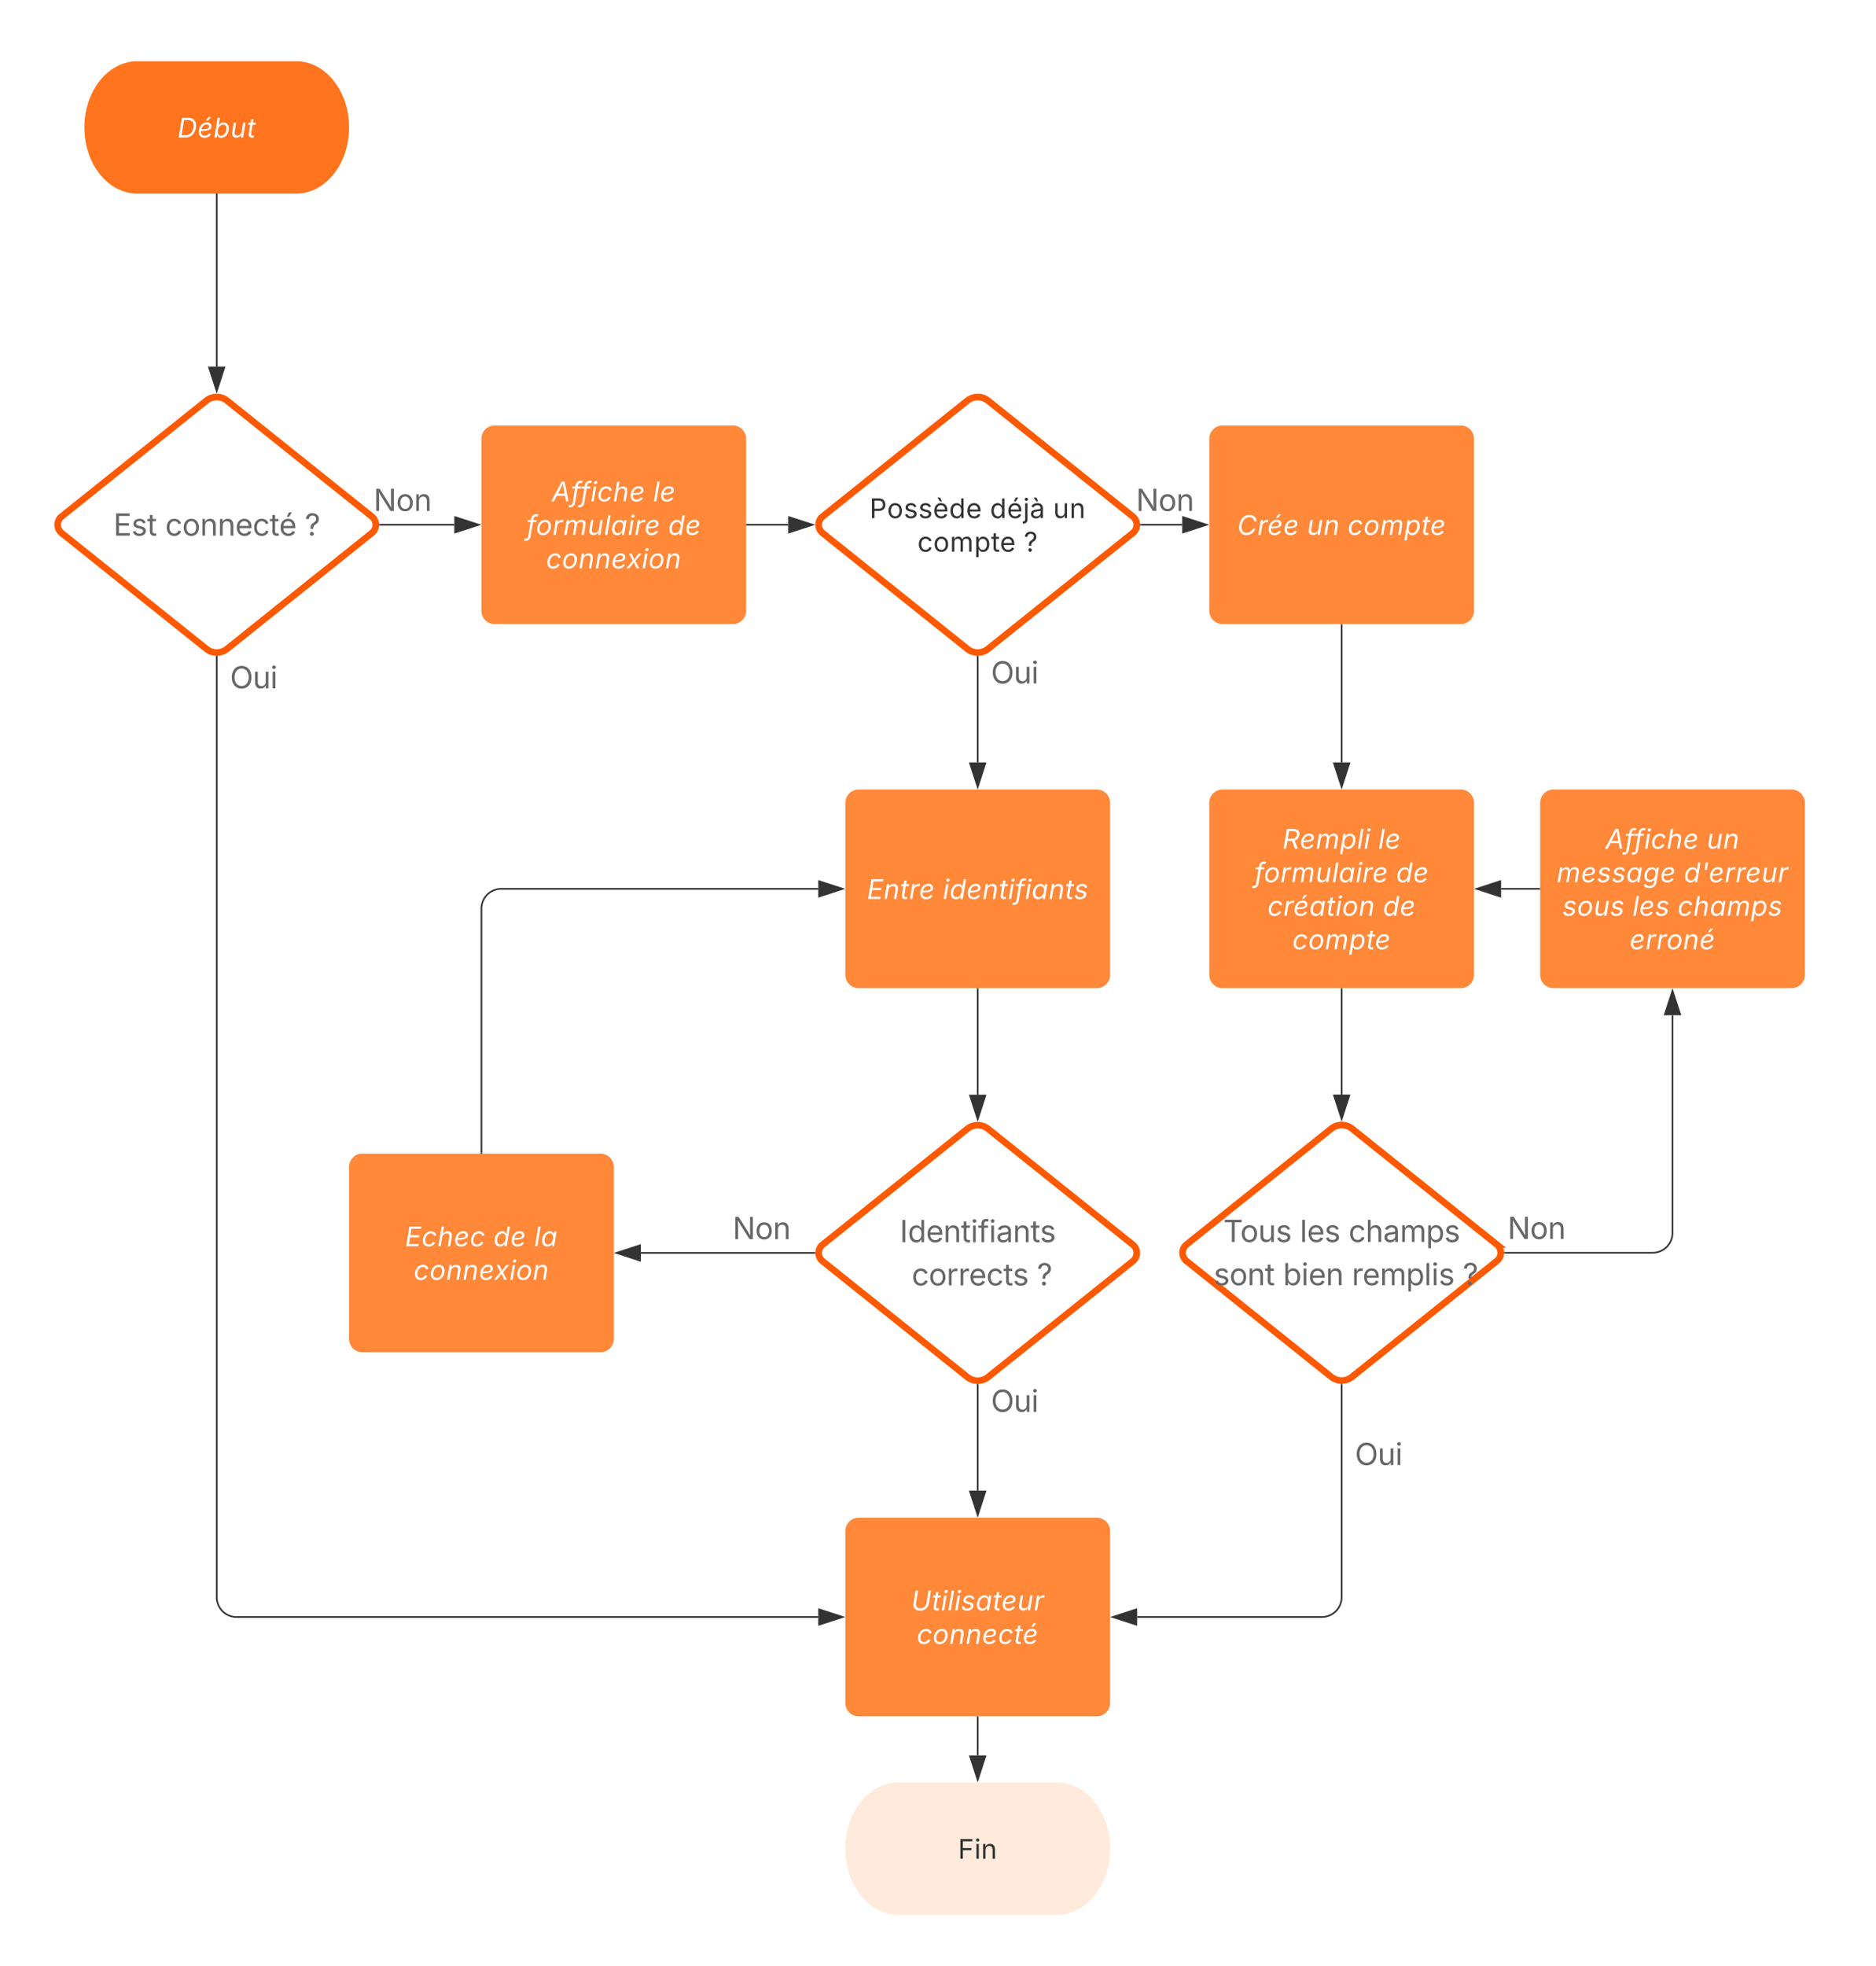 <svg xmlns="http://www.w3.org/2000/svg" xmlns:xlink="http://www.w3.org/1999/xlink" xmlns:lucid="lucid" width="1134" height="1188"><g transform="translate(-269 -63)" lucid:page-tab-id="0_0"><path d="M0 0h3360v1360H0z" fill="#fff"/><path d="M448 100c17.67 0 32 17.9 32 40s-14.33 40-32 40h-96c-17.67 0-32-17.9-32-40s14.33-40 32-40z" stroke="#000" stroke-opacity="0" fill="#ff741d"/><use xlink:href="#a" transform="matrix(1,0,0,1,325,105) translate(51.316 41.09)"/><path d="M400 180.5v104.02" stroke="#333" fill="none"/><path d="M400.48 180.5h-.96v-.5h.96z" stroke="#333" stroke-width=".05" fill="#333"/><path d="M400 299.3L395.37 285h9.26z" stroke="#333" fill="#333"/><path d="M498.66 380.1h44.96" stroke="#333" fill="none"/><path d="M498.68 380.58h-.56l.04-.47-.04-.47h.56z" stroke="#333" stroke-width=".05" fill="#333"/><path d="M558.38 380.1l-14.26 4.64v-9.27z" stroke="#333" fill="#333"/><use xlink:href="#b" transform="matrix(1,0,0,1,494.826,354.327) translate(0.005 17.438)"/><path d="M908 1140.1c17.67 0 32 17.9 32 40s-14.33 40-32 40h-96c-17.67 0-32-17.9-32-40s14.33-40 32-40z" stroke="#000" stroke-opacity="0" fill="#ffeadb"/><use xlink:href="#c" transform="matrix(1,0,0,1,785,1145.106) translate(63.087 41.09)"/><path d="M393.75 305.1a10 10 0 0 1 12.5 0l87.5 70a6.4 6.4 0 0 1 0 10l-87.5 70a10 10 0 0 1-12.5 0l-87.5-70a6.4 6.4 0 0 1 0-10z" stroke="#fe5900" stroke-width="4" fill="#fff"/><use xlink:href="#d" transform="matrix(1,0,0,1,305,305.106) translate(32.567 81.548)"/><use xlink:href="#e" transform="matrix(1,0,0,1,305,305.106) translate(63.838 81.548)"/><use xlink:href="#f" transform="matrix(1,0,0,1,305,305.106) translate(148.231 81.548)"/><path d="M560 328.1a8 8 0 0 1 8-8h144a8 8 0 0 1 8 8v104a8 8 0 0 1-8 8H568a8 8 0 0 1-8-8z" stroke="#000" stroke-opacity="0" stroke-width="2" fill="#ff8839"/><use xlink:href="#g" transform="matrix(1,0,0,1,565,325.106) translate(37.523 40.835)"/><use xlink:href="#h" transform="matrix(1,0,0,1,565,325.106) translate(98.786 40.835)"/><use xlink:href="#i" transform="matrix(1,0,0,1,565,325.106) translate(22.197 61.09)"/><use xlink:href="#j" transform="matrix(1,0,0,1,565,325.106) translate(107.908 61.09)"/><use xlink:href="#k" transform="matrix(1,0,0,1,565,325.106) translate(34.09 81.344)"/><path d="M720.5 380.1h24.95" stroke="#333" fill="none"/><path d="M720.5 380.58h-.5v-.95h.5z" stroke="#333" stroke-width=".05" fill="#333"/><path d="M760.22 380.1l-14.27 4.64v-9.27z" stroke="#333" fill="#333"/><path d="M853.75 305.1a10 10 0 0 1 12.5 0l87.5 70a6.4 6.4 0 0 1 0 10l-87.5 70a10 10 0 0 1-12.5 0l-87.5-70a6.4 6.4 0 0 1 0-10z" stroke="#fe5900" stroke-width="4" fill="#fff"/><use xlink:href="#l" transform="matrix(1,0,0,1,765,305.106) translate(29.626 70.962)"/><use xlink:href="#m" transform="matrix(1,0,0,1,765,305.106) translate(102.414 70.962)"/><use xlink:href="#n" transform="matrix(1,0,0,1,765,305.106) translate(140.585 70.962)"/><use xlink:href="#o" transform="matrix(1,0,0,1,765,305.106) translate(58.573 91.217)"/><use xlink:href="#p" transform="matrix(1,0,0,1,765,305.106) translate(122.869 91.217)"/><path d="M860 459.8v63.92" stroke="#333" fill="none"/><path d="M860 459.3l.48-.03v.55h-.96v-.55z" stroke="#333" stroke-width=".05" fill="#333"/><path d="M860 538.5l-4.63-14.28h9.26z" stroke="#333" fill="#333"/><use xlink:href="#q" transform="matrix(1,0,0,1,868,458.55) translate(0.005 17.438)"/><path d="M780 548.1a8 8 0 0 1 8-8h144a8 8 0 0 1 8 8v104a8 8 0 0 1-8 8H788a8 8 0 0 1-8-8z" stroke="#000" stroke-opacity="0" stroke-width="2" fill="#ff8839"/><use xlink:href="#r" transform="matrix(1,0,0,1,785,545.106) translate(8.056 61.09)"/><use xlink:href="#s" transform="matrix(1,0,0,1,785,545.106) translate(53.895 61.09)"/><path d="M958.66 380.1h24.96" stroke="#333" fill="none"/><path d="M958.68 380.58h-.56l.04-.47-.04-.47h.56z" stroke="#333" stroke-width=".05" fill="#333"/><path d="M998.38 380.1l-14.26 4.64v-9.27z" stroke="#333" fill="#333"/><use xlink:href="#t" transform="matrix(1,0,0,1,955.668,354.327) translate(0.005 17.438)"/><path d="M1000 328.1a8 8 0 0 1 8-8h144a8 8 0 0 1 8 8v104a8 8 0 0 1-8 8h-144a8 8 0 0 1-8-8z" stroke="#000" stroke-opacity="0" stroke-width="2" fill="#ff8839"/><use xlink:href="#u" transform="matrix(1,0,0,1,1005,325.106) translate(11.874 61.09)"/><use xlink:href="#v" transform="matrix(1,0,0,1,1005,325.106) translate(54.108 61.09)"/><use xlink:href="#w" transform="matrix(1,0,0,1,1005,325.106) translate(78.621 61.09)"/><path d="M860 660.6v63.92" stroke="#333" fill="none"/><path d="M860.48 660.62h-.96v-.5h.96z" stroke="#333" stroke-width=".05" fill="#333"/><path d="M860 739.3L855.37 725h9.26z" stroke="#333" fill="#333"/><path d="M853.75 745.1a10 10 0 0 1 12.5 0l87.5 70a6.4 6.4 0 0 1 0 10l-87.5 70a10 10 0 0 1-12.5 0l-87.5-70a6.4 6.4 0 0 1 0-10z" stroke="#fe5900" stroke-width="4" fill="#fff"/><use xlink:href="#x" transform="matrix(1,0,0,1,765,745.106) translate(47.895 68.48)"/><use xlink:href="#y" transform="matrix(1,0,0,1,765,745.106) translate(50.035 94.615)"/><use xlink:href="#z" transform="matrix(1,0,0,1,765,745.106) translate(55.098 94.615)"/><use xlink:href="#f" transform="matrix(1,0,0,1,765,745.106) translate(130.763 94.615)"/><path d="M761.34 820.1H656.38" stroke="#333" fill="none"/><path d="M761.84 820.1l.04.48h-.56v-.95h.56z" stroke="#333" stroke-width=".05" fill="#333"/><path d="M641.62 820.1l14.26-4.63v9.27z" stroke="#333" fill="#333"/><use xlink:href="#b" transform="matrix(1,0,0,1,711.839,794.327) translate(0.005 17.438)"/><path d="M480 768.1a8 8 0 0 1 8-8h144a8 8 0 0 1 8 8v104a8 8 0 0 1-8 8H488a8 8 0 0 1-8-8z" stroke="#000" stroke-opacity="0" stroke-width="2" fill="#ff8839"/><use xlink:href="#A" transform="matrix(1,0,0,1,485,765.106) translate(28.806 50.962)"/><use xlink:href="#B" transform="matrix(1,0,0,1,485,765.106) translate(82.262 50.962)"/><use xlink:href="#C" transform="matrix(1,0,0,1,485,765.106) translate(106.866 50.962)"/><use xlink:href="#D" transform="matrix(1,0,0,1,485,765.106) translate(34.09 71.217)"/><path d="M560 759.6V612.1a12 12 0 0 1 12-12h191.62" stroke="#333" fill="none"/><path d="M560.48 760.1h-.96v-.5h.96z" stroke="#333" stroke-width=".05" fill="#333"/><path d="M778.38 600.1l-14.26 4.64v-9.27z" stroke="#333" fill="#333"/><path d="M1080 440.6v83.12" stroke="#333" fill="none"/><path d="M1080.47 440.62h-.94v-.5h.94z" stroke="#333" stroke-width=".05" fill="#333"/><path d="M1080 538.5l-4.63-14.28h9.27z" stroke="#333" fill="#333"/><path d="M1000 548.1a8 8 0 0 1 8-8h144a8 8 0 0 1 8 8v104a8 8 0 0 1-8 8h-144a8 8 0 0 1-8-8z" stroke="#000" stroke-opacity="0" stroke-width="2" fill="#ff8839"/><use xlink:href="#E" transform="matrix(1,0,0,1,1005,545.106) translate(39.199 30.707)"/><use xlink:href="#F" transform="matrix(1,0,0,1,1005,545.106) translate(97.11 30.707)"/><use xlink:href="#G" transform="matrix(1,0,0,1,1005,545.106) translate(22.197 50.962)"/><use xlink:href="#H" transform="matrix(1,0,0,1,1005,545.106) translate(107.908 50.962)"/><use xlink:href="#I" transform="matrix(1,0,0,1,1005,545.106) translate(30.191 71.217)"/><use xlink:href="#H" transform="matrix(1,0,0,1,1005,545.106) translate(99.914 71.217)"/><use xlink:href="#J" transform="matrix(1,0,0,1,1005,545.106) translate(45.247 91.472)"/><path d="M1080 660.6v63.82" stroke="#333" fill="none"/><path d="M1080.47 660.62h-.94v-.5h.94z" stroke="#333" stroke-width=".05" fill="#333"/><path d="M1080 739.18l-4.63-14.26h9.27z" stroke="#333" fill="#333"/><path d="M1073.75 745a10 10 0 0 1 12.5 0l87.5 70a6.4 6.4 0 0 1 0 10l-87.5 70a10 10 0 0 1-12.5 0l-87.5-70a6.4 6.4 0 0 1 0-10z" stroke="#fe5900" stroke-width="4" fill="#fff"/><use xlink:href="#K" transform="matrix(1,0,0,1,985,745) translate(23.523 68.48)"/><use xlink:href="#L" transform="matrix(1,0,0,1,985,745) translate(69.736 68.48)"/><use xlink:href="#M" transform="matrix(1,0,0,1,985,745) translate(99.153 68.48)"/><use xlink:href="#y" transform="matrix(1,0,0,1,985,745) translate(12.62 94.615)"/><use xlink:href="#N" transform="matrix(1,0,0,1,985,745) translate(17.683 94.615)"/><use xlink:href="#O" transform="matrix(1,0,0,1,985,745) translate(59.562 94.615)"/><use xlink:href="#P" transform="matrix(1,0,0,1,985,745) translate(101.135 94.615)"/><use xlink:href="#f" transform="matrix(1,0,0,1,985,745) translate(168.178 94.615)"/><path d="M1178.66 820H1268a12 12 0 0 0 12-12V676.5" stroke="#333" fill="none"/><path d="M1178.68 820.48h-.56l.04-.48-.04-.48h.56z" stroke="#333" stroke-width=".05" fill="#333"/><path d="M1280 661.72l4.63 14.27h-9.27z" stroke="#333" fill="#333"/><g><use xlink:href="#b" transform="matrix(1,0,0,1,1180.284,794.221) translate(0.005 17.438)"/></g><path d="M780 988.1a8 8 0 0 1 8-8h144a8 8 0 0 1 8 8v104a8 8 0 0 1-8 8H788a8 8 0 0 1-8-8z" stroke="#000" stroke-opacity="0" stroke-width="2" fill="#ff8839"/><g><use xlink:href="#Q" transform="matrix(1,0,0,1,785,985.106) translate(34.797 50.962)"/><use xlink:href="#R" transform="matrix(1,0,0,1,785,985.106) translate(38.206 71.217)"/></g><path d="M860 899.8v63.92" stroke="#333" fill="none"/><path d="M860 899.3l.48-.03v.55h-.96v-.55z" stroke="#333" stroke-width=".05" fill="#333"/><path d="M860 978.5l-4.63-14.28h9.26z" stroke="#333" fill="#333"/><g><use xlink:href="#S" transform="matrix(1,0,0,1,868,898.693) translate(0.005 17.438)"/></g><path d="M1080 899.7v128.4a12 12 0 0 1-12 12H956.38" stroke="#333" fill="none"/><path d="M1080 899.2l.47-.03v.54h-.94v-.53z" stroke="#333" stroke-width=".05" fill="#333"/><path d="M941.62 1040.1l14.26-4.63v9.27z" stroke="#333" fill="#333"/><g><use xlink:href="#S" transform="matrix(1,0,0,1,1088,930.865) translate(0.005 17.438)"/></g><path d="M1200 548.1a8 8 0 0 1 8-8h144a8 8 0 0 1 8 8v104a8 8 0 0 1-8 8h-144a8 8 0 0 1-8-8z" stroke="#000" stroke-opacity="0" stroke-width="2" fill="#ff8839"/><g><use xlink:href="#g" transform="matrix(1,0,0,1,1205,545.106) translate(34.466 30.707)"/><use xlink:href="#T" transform="matrix(1,0,0,1,1205,545.106) translate(95.729 30.707)"/><use xlink:href="#U" transform="matrix(1,0,0,1,1205,545.106) translate(5.016 50.962)"/><use xlink:href="#V" transform="matrix(1,0,0,1,1205,545.106) translate(81.858 50.962)"/><use xlink:href="#W" transform="matrix(1,0,0,1,1205,545.106) translate(8.481 71.217)"/><use xlink:href="#X" transform="matrix(1,0,0,1,1205,545.106) translate(50.797 71.217)"/><use xlink:href="#Y" transform="matrix(1,0,0,1,1205,545.106) translate(78.024 71.217)"/><use xlink:href="#Z" transform="matrix(1,0,0,1,1205,545.106) translate(49.089 91.472)"/></g><path d="M1199.5 600.1h-23.12" stroke="#333" fill="none"/><path d="M1200 600.58h-.5v-.95h.5z" stroke="#333" stroke-width=".05" fill="#333"/><path d="M1161.62 600.1l14.26-4.63v9.27z" stroke="#333" fill="#333"/><path d="M400 459.8v568.3a12 12 0 0 0 12 12h351.62" stroke="#333" fill="none"/><path d="M400 459.3l.48-.03v.55h-.96v-.55z" stroke="#333" stroke-width=".05" fill="#333"/><path d="M778.38 1040.1l-14.26 4.64v-9.27z" stroke="#333" fill="#333"/><g><use xlink:href="#S" transform="matrix(1,0,0,1,408,461.517) translate(0.005 17.438)"/></g><path d="M860 1100.6v23.12" stroke="#333" fill="none"/><path d="M860.48 1100.62h-.96v-.5h.96z" stroke="#333" stroke-width=".05" fill="#333"/><path d="M860 1138.5l-4.63-14.28h9.26z" stroke="#333" fill="#333"/><defs><path fill="#fff" d="M585 0H87l247-1490h460c436 0 670 281 593 744C1309-277 1035 0 585 0zM305-168h262c366 0 577-221 636-580s-82-574-426-574H496" id="aa"/><path fill="#fff" d="M535 24C259 24 94-144 94-427c0-392 272-715 610-715 216 0 356 119 356 305 0 244-237 344-790 350-18 199 49 349 276 352 142 0 260-66 317-173l167 47C947-85 756 24 535 24zM294-623c447-4 586-57 586-218 0-85-78-141-194-141-220 0-342 177-392 359zm352-659l186-276h201l-240 276H646" id="ab"/><path fill="#fff" d="M592 24c-216 0-276-130-305-197h-18L239 0H65l247-1490h180l-92 551h15c51-63 134-193 344-193 246 0 401 170 401 447 0 348-211 709-568 709zm-24-161c267 0 411-296 411-543 0-170-78-291-250-291-269 0-405 284-405 542 0 177 81 292 244 292" id="ac"/><path fill="#fff" d="M443 14C219 14 87-123 134-408l117-710h180L317-423c-28 171 49 275 206 275s300-105 332-300l110-670h181L961 0H787l35-209C722-47 590 14 443 14" id="ad"/><path fill="#fff" d="M691-1118l-25 154H437L325-290c-17 103 16 144 108 144 23 0 63-6 94-12L538-6c-36 12-87 20-136 20-196 0-290-109-260-290l114-688H88l25-154h169l44-266h180l-44 266h229" id="ae"/><g id="a"><use transform="matrix(0.008,0,0,0.008,0,0)" xlink:href="#aa"/><use transform="matrix(0.008,0,0,0.008,12.073,0)" xlink:href="#ab"/><use transform="matrix(0.008,0,0,0.008,21.71,0)" xlink:href="#ac"/><use transform="matrix(0.008,0,0,0.008,31.968,0)" xlink:href="#ad"/><use transform="matrix(0.008,0,0,0.008,41.875,0)" xlink:href="#ae"/></g><path fill="#666" d="M180 0v-1490h224l606 953c40 63 108 177 176 312-27-437-7-821-13-1265h190V0h-226C860-448 622-778 356-1262c27 476 11 792 15 1262H180" id="af"/><path fill="#666" d="M613 24c-304 0-509-231-509-576 0-350 205-580 509-580 305 0 511 230 511 580 0 345-206 576-511 576zm0-161c226 0 329-195 329-415 0-222-103-419-329-419-223 0-326 196-326 419 0 220 103 415 326 415" id="ag"/><path fill="#666" d="M338-670V0H158v-1118h173l1 207c72-158 192-221 342-221 226 0 378 139 378 422V0H872v-695c0-172-96-275-252-275-161 0-282 109-282 300" id="ah"/><g id="b"><use transform="matrix(0.009,0,0,0.009,0,0)" xlink:href="#af"/><use transform="matrix(0.009,0,0,0.009,13.562,0)" xlink:href="#ag"/><use transform="matrix(0.009,0,0,0.009,24.354,0)" xlink:href="#ah"/></g><path fill="#333" d="M180 0v-1490h901v168H370v510h643v168H370V0H180" id="ai"/><path fill="#333" d="M158 0v-1118h180V0H158zm91-1301c-68 0-125-53-125-119s57-119 125-119c69 0 126 53 126 119s-57 119-126 119" id="aj"/><path fill="#333" d="M338-670V0H158v-1118h173l1 207c72-158 192-221 342-221 226 0 378 139 378 422V0H872v-695c0-172-96-275-252-275-161 0-282 109-282 300" id="ak"/><g id="c"><use transform="matrix(0.008,0,0,0.008,0,0)" xlink:href="#ai"/><use transform="matrix(0.008,0,0,0.008,9.882,0)" xlink:href="#aj"/><use transform="matrix(0.008,0,0,0.008,13.936,0)" xlink:href="#ak"/></g><path fill="#666" d="M180 0v-1490h908v168H370v486h669v168H370v500h727V0H180" id="al"/><path fill="#666" d="M538 24C308 24 148-78 108-271l171-41c32 123 123 178 257 178 156 0 256-77 256-169 0-77-54-128-164-154l-186-44c-203-48-300-148-300-305 0-192 176-326 414-326 230 0 351 112 402 269l-163 42c-31-80-94-158-238-158-133 0-233 69-233 162 0 83 57 129 188 160l169 40c203 48 298 149 298 302 0 196-179 339-441 339" id="am"/><path fill="#666" d="M598-1118v154H368v674c0 100 37 144 132 144 23 0 62-6 92-12L629-6c-37 13-88 20-134 20-193 0-307-107-307-290v-688H20v-154h168v-266h180v266h230" id="an"/><g id="d"><use transform="matrix(0.009,0,0,0.009,0,0)" xlink:href="#al"/><use transform="matrix(0.009,0,0,0.009,10.819,0)" xlink:href="#am"/><use transform="matrix(0.009,0,0,0.009,20.32,0)" xlink:href="#an"/></g><path fill="#666" d="M613 24c-304 0-509-231-509-576 0-350 205-580 509-580 216 0 392 114 453 309l-173 49c-33-115-133-197-280-197-223 0-326 196-326 419 0 220 103 415 326 415 150 0 252-85 285-206l172 49C1010-95 832 24 613 24" id="ao"/><path fill="#666" d="M628 24c-324 0-524-230-524-574 0-343 198-582 503-582 237 0 487 146 487 559v75H286c9 234 145 362 343 362 132 0 231-58 273-172l174 48C1024-91 857 24 628 24zM287-650h624c-17-190-120-322-304-322-192 0-309 151-320 322" id="ap"/><path fill="#666" d="M628 24c-324 0-524-230-524-574 0-343 198-582 503-582 237 0 487 146 487 559v75H286c9 234 145 362 343 362 132 0 231-58 273-172l174 48C1024-91 857 24 628 24zM287-650h624c-17-190-120-322-304-322-192 0-309 151-320 322zm237-614l140-294h201l-194 294H524" id="aq"/><g id="e"><use transform="matrix(0.009,0,0,0.009,0,0)" xlink:href="#ao"/><use transform="matrix(0.009,0,0,0.009,10.283,0)" xlink:href="#ag"/><use transform="matrix(0.009,0,0,0.009,21.076,0)" xlink:href="#ah"/><use transform="matrix(0.009,0,0,0.009,31.711,0)" xlink:href="#ah"/><use transform="matrix(0.009,0,0,0.009,42.346,0)" xlink:href="#ap"/><use transform="matrix(0.009,0,0,0.009,52.84,0)" xlink:href="#ao"/><use transform="matrix(0.009,0,0,0.009,63.123,0)" xlink:href="#an"/><use transform="matrix(0.009,0,0,0.009,68.836,0)" xlink:href="#aq"/></g><path fill="#666" d="M383-449c-3-277 82-343 222-425 88-53 156-134 156-250 0-139-108-227-243-227-118 0-235 70-246 236H82c10-251 200-395 436-395 259 0 427 165 427 393 0 161-74 273-203 352-132 80-180 132-178 316H383zm93 462c-75 0-135-60-135-134 0-75 60-135 135-135 74 0 134 60 134 135 0 74-60 134-134 134" id="ar"/><use transform="matrix(0.009,0,0,0.009,0,0)" xlink:href="#ar" id="f"/><path fill="#fff" d="M-41 0l788-1490h220L1268 0h-192l-80-416H383L169 0H-41zm509-582h497c-56-293-77-375-126-756-162 359-224 468-371 756" id="as"/><path fill="#fff" d="M780-1118l-24 146H497L317 116C281 334 148 448-56 448c-43 0-82-5-117-17l45-161c143 34 239 0 264-153L316-972H89l24-146h227l13-77c43-287 254-417 541-345l-50 154c-23-5-81-8-121-8-107 0-167 63-189 196l-13 80h259" id="at"/><path fill="#fff" d="M66 0l185-1118h180L246 0H66zm307-1301c-71 0-117-55-106-119s74-119 145-119c65 0 117 50 106 118s-78 120-145 120" id="au"/><path fill="#fff" d="M528 24C258 24 94-156 94-433c0-354 228-699 603-699 222 0 381 120 410 314l-176 39c-14-114-95-192-238-192-272 0-419 288-419 536 0 167 76 298 258 298 155 0 277-90 329-211l166 58C935-93 745 24 528 24" id="av"/><path fill="#fff" d="M356-670L245 0H65l247-1490h180l-94 565c97-150 219-207 362-207 226 0 365 139 318 422L960 0H779l116-695c29-174-53-275-208-275-158 0-299 107-331 300" id="aw"/><path fill="#fff" d="M535 24C259 24 94-144 94-427c0-392 272-715 610-715 216 0 356 119 356 305 0 244-237 344-790 350-18 199 49 349 276 352 142 0 260-66 317-173l167 47C947-85 756 24 535 24zM294-623c447-4 586-57 586-218 0-85-78-141-194-141-220 0-342 177-392 359" id="ax"/><g id="g"><use transform="matrix(0.008,0,0,0.008,0,0)" xlink:href="#as"/><use transform="matrix(0.008,0,0,0.008,11.55,0)" xlink:href="#at"/><use transform="matrix(0.008,0,0,0.008,17.141,0)" xlink:href="#at"/><use transform="matrix(0.008,0,0,0.008,23.385,0)" xlink:href="#au"/><use transform="matrix(0.008,0,0,0.008,27.448,0)" xlink:href="#av"/><use transform="matrix(0.008,0,0,0.008,37.019,0)" xlink:href="#aw"/><use transform="matrix(0.008,0,0,0.008,46.918,0)" xlink:href="#ax"/></g><path fill="#fff" d="M492-1490L245 0H65l247-1490h180" id="ay"/><g id="h"><use transform="matrix(0.008,0,0,0.008,0,0)" xlink:href="#ay"/><use transform="matrix(0.008,0,0,0.008,4.054,0)" xlink:href="#ax"/></g><path fill="#fff" d="M528 24C258 24 94-156 94-433c0-355 229-699 603-699 270 0 436 178 436 458 0 359-234 698-605 698zm4-161c275 0 420-287 420-533 0-170-77-301-260-301-271 0-418 288-418 536 0 168 77 298 258 298" id="az"/><path fill="#fff" d="M66 0l185-1118h174l-28 172h12c78-136 219-209 411-185l-30 181c-211-47-398 67-428 250L246 0H66" id="aA"/><path fill="#fff" d="M65 0l186-1118h175l-31 195c80-148 212-215 337-215 153 0 236 96 255 228 75-143 223-228 382-228 199 0 341 131 298 390L1543 0h-181l126-756c27-162-65-218-177-218-160 0-274 111-297 250L894 0H714l128-773c21-127-57-201-174-201-136 0-277 97-307 277L245 0H65" id="aB"/><path fill="#fff" d="M481 24C202 24 45-202 104-557s293-575 571-575c216 0 263 132 291 193h15l29-179h181L1006 0H831l28-173h-21C788-107 693 24 481 24zm56-161c204 0 342-174 383-422s-41-412-245-412c-215 0-350 183-388 412-39 235 39 422 250 422" id="aC"/><g id="i"><use transform="matrix(0.008,0,0,0.008,0,0)" xlink:href="#at"/><use transform="matrix(0.008,0,0,0.008,5.754,0)" xlink:href="#az"/><use transform="matrix(0.008,0,0,0.008,15.8,0)" xlink:href="#aA"/><use transform="matrix(0.008,0,0,0.008,22.372,0)" xlink:href="#aB"/><use transform="matrix(0.008,0,0,0.008,37.036,0)" xlink:href="#ad"/><use transform="matrix(0.008,0,0,0.008,46.942,0)" xlink:href="#ay"/><use transform="matrix(0.008,0,0,0.008,50.997,0)" xlink:href="#aC"/><use transform="matrix(0.008,0,0,0.008,61.271,0)" xlink:href="#au"/><use transform="matrix(0.008,0,0,0.008,65.333,0)" xlink:href="#aA"/><use transform="matrix(0.008,0,0,0.008,71.366,0)" xlink:href="#ax"/></g><path fill="#fff" d="M492 24C248 24 94-147 94-425c0-352 212-707 569-707 222 0 274 136 303 198h12l92-556h181L1004 0H829l30-173h-19C792-103 700 24 492 24zm32-161c268 0 407-295 407-549 0-175-80-285-247-285-266 0-408 283-408 536 0 174 79 298 248 298" id="aD"/><g id="j"><use transform="matrix(0.008,0,0,0.008,0,0)" xlink:href="#aD"/><use transform="matrix(0.008,0,0,0.008,10.258,0)" xlink:href="#ax"/></g><path fill="#fff" d="M356-664L245 0H65l186-1118h173l-32 197c96-152 219-211 366-211 232 0 366 145 319 428L960 0H779l117-701c29-174-48-269-198-269-165 0-310 115-342 306" id="aE"/><path fill="#fff" d="M-28 0l489-573-281-545h202c65 135 144 295 195 434 91-140 226-300 336-434h214L662-564 960 0H756c-70-143-156-309-211-458C447-309 301-142 185 0H-28" id="aF"/><g id="k"><use transform="matrix(0.008,0,0,0.008,0,0)" xlink:href="#av"/><use transform="matrix(0.008,0,0,0.008,9.572,0)" xlink:href="#az"/><use transform="matrix(0.008,0,0,0.008,19.617,0)" xlink:href="#aE"/><use transform="matrix(0.008,0,0,0.008,29.516,0)" xlink:href="#aE"/><use transform="matrix(0.008,0,0,0.008,39.414,0)" xlink:href="#ax"/><use transform="matrix(0.008,0,0,0.008,48.675,0)" xlink:href="#aF"/><use transform="matrix(0.008,0,0,0.008,57.813,0)" xlink:href="#au"/><use transform="matrix(0.008,0,0,0.008,61.876,0)" xlink:href="#az"/><use transform="matrix(0.008,0,0,0.008,71.922,0)" xlink:href="#aE"/></g><path fill="#333" d="M180 0v-1490h510c348 0 508 209 508 474 0 266-160 477-507 477H370V0H180zm190-706h312c236 0 327-133 327-310 0-176-91-307-329-307H370v617" id="aG"/><path fill="#333" d="M613 24c-304 0-509-231-509-576 0-350 205-580 509-580 305 0 511 230 511 580 0 345-206 576-511 576zm0-161c226 0 329-195 329-415 0-222-103-419-329-419-223 0-326 196-326 419 0 220 103 415 326 415" id="aH"/><path fill="#333" d="M538 24C308 24 148-78 108-271l171-41c32 123 123 178 257 178 156 0 256-77 256-169 0-77-54-128-164-154l-186-44c-203-48-300-148-300-305 0-192 176-326 414-326 230 0 351 112 402 269l-163 42c-31-80-94-158-238-158-133 0-233 69-233 162 0 83 57 129 188 160l169 40c203 48 298 149 298 302 0 196-179 339-441 339" id="aI"/><path fill="#333" d="M628 24c-324 0-524-230-524-574 0-343 198-582 503-582 237 0 487 146 487 559v75H286c9 234 145 362 343 362 132 0 231-58 273-172l174 48C1024-91 857 24 628 24zM287-650h624c-17-190-120-322-304-322-192 0-309 151-320 322zm245-614l-193-294h201l140 294H532" id="aJ"/><path fill="#333" d="M577 24c-279 0-473-224-473-580 0-354 195-576 474-576 218 0 287 134 324 193h14v-551h180V0H922v-173h-20C865-111 790 24 577 24zm27-161c203 0 314-172 314-421 0-247-108-413-314-413-212 0-317 181-317 413 0 235 108 421 317 421" id="aK"/><path fill="#333" d="M628 24c-324 0-524-230-524-574 0-343 198-582 503-582 237 0 487 146 487 559v75H286c9 234 145 362 343 362 132 0 231-58 273-172l174 48C1024-91 857 24 628 24zM287-650h624c-17-190-120-322-304-322-192 0-309 151-320 322" id="aL"/><g id="l"><use transform="matrix(0.008,0,0,0.008,0,0)" xlink:href="#aG"/><use transform="matrix(0.008,0,0,0.008,10.601,0)" xlink:href="#aH"/><use transform="matrix(0.008,0,0,0.008,20.639,0)" xlink:href="#aI"/><use transform="matrix(0.008,0,0,0.008,29.475,0)" xlink:href="#aI"/><use transform="matrix(0.008,0,0,0.008,38.311,0)" xlink:href="#aJ"/><use transform="matrix(0.008,0,0,0.008,48.07,0)" xlink:href="#aK"/><use transform="matrix(0.008,0,0,0.008,58.32,0)" xlink:href="#aL"/></g><path fill="#333" d="M628 24c-324 0-524-230-524-574 0-343 198-582 503-582 237 0 487 146 487 559v75H286c9 234 145 362 343 362 132 0 231-58 273-172l174 48C1024-91 857 24 628 24zM287-650h624c-17-190-120-322-304-322-192 0-309 151-320 322zm237-614l140-294h201l-194 294H524" id="aM"/><path fill="#333" d="M157-1118h181V80c1 225-123 350-364 338V252c126 9 184-48 183-172v-1198zm91-183c-68 0-125-53-125-119s57-119 125-119c69 0 126 53 126 119s-57 119-126 119" id="aN"/><path fill="#333" d="M471 26C259 26 90-98 90-318c0-256 228-303 435-329 202-27 287-16 287-108 0-139-79-219-234-219-161 0-248 86-283 164l-173-57c86-203 278-265 451-265 150 0 419 46 419 395V0H815v-152h-12C765-73 660 26 471 26zm31-159c199 0 310-134 310-271v-155c-30 35-226 55-295 64-131 17-246 59-246 186 0 116 97 176 231 176zm-15-1131l-193-294h201l140 294H487" id="aO"/><g id="m"><use transform="matrix(0.008,0,0,0.008,0,0)" xlink:href="#aK"/><use transform="matrix(0.008,0,0,0.008,10.25,0)" xlink:href="#aM"/><use transform="matrix(0.008,0,0,0.008,20.01,0)" xlink:href="#aN"/><use transform="matrix(0.008,0,0,0.008,24.064,0)" xlink:href="#aO"/></g><path fill="#333" d="M537 14c-226 0-379-139-379-422v-710h180v695c0 172 97 275 253 275 160 0 281-109 281-300v-670h181V0H879v-209C806-46 684 14 537 14" id="aP"/><g id="n"><use transform="matrix(0.008,0,0,0.008,0,0)" xlink:href="#aP"/><use transform="matrix(0.008,0,0,0.008,9.899,0)" xlink:href="#ak"/></g><path fill="#333" d="M613 24c-304 0-509-231-509-576 0-350 205-580 509-580 216 0 392 114 453 309l-173 49c-33-115-133-197-280-197-223 0-326 196-326 419 0 220 103 415 326 415 150 0 252-85 285-206l172 49C1010-95 832 24 613 24" id="aQ"/><path fill="#333" d="M158 0v-1118h175l1 205c55-151 181-225 313-225 147 0 245 90 285 228 53-141 190-228 352-228 194 0 352 125 352 384V0h-181v-749c0-161-105-225-225-225-151 0-243 103-243 244V0H807v-767c0-124-93-207-219-207-131 0-250 92-250 270V0H158" id="aR"/><path fill="#333" d="M158 418v-1536h174v179h20c37-59 106-193 324-193 279 0 474 222 474 576 0 356-194 580-473 580-213 0-288-135-325-197h-14v591H158zm492-555c209 0 317-186 317-421 0-232-105-413-317-413-206 0-314 166-314 413 0 249 111 421 314 421" id="aS"/><path fill="#333" d="M598-1118v154H368v674c0 100 37 144 132 144 23 0 62-6 92-12L629-6c-37 13-88 20-134 20-193 0-307-107-307-290v-688H20v-154h168v-266h180v266h230" id="aT"/><g id="o"><use transform="matrix(0.008,0,0,0.008,0,0)" xlink:href="#aQ"/><use transform="matrix(0.008,0,0,0.008,9.563,0)" xlink:href="#aH"/><use transform="matrix(0.008,0,0,0.008,19.601,0)" xlink:href="#aR"/><use transform="matrix(0.008,0,0,0.008,34.265,0)" xlink:href="#aS"/><use transform="matrix(0.008,0,0,0.008,44.515,0)" xlink:href="#aT"/><use transform="matrix(0.008,0,0,0.008,49.828,0)" xlink:href="#aL"/></g><path fill="#333" d="M383-449c-3-277 82-343 222-425 88-53 156-134 156-250 0-139-108-227-243-227-118 0-235 70-246 236H82c10-251 200-395 436-395 259 0 427 165 427 393 0 161-74 273-203 352-132 80-180 132-178 316H383zm93 462c-75 0-135-60-135-134 0-75 60-135 135-135 74 0 134 60 134 135 0 74-60 134-134 134" id="aU"/><use transform="matrix(0.008,0,0,0.008,0,0)" xlink:href="#aU" id="p"/><path fill="#666" d="M784 20c-382 0-662-292-662-764 0-473 280-766 662-766s660 293 660 766c0 472-278 764-660 764zm0-176c266 0 475-207 475-588 0-383-209-590-475-590-268 0-477 208-477 590 0 380 209 588 477 588" id="aV"/><path fill="#666" d="M537 14c-226 0-379-139-379-422v-710h180v695c0 172 97 275 253 275 160 0 281-109 281-300v-670h181V0H879v-209C806-46 684 14 537 14" id="aW"/><path fill="#666" d="M158 0v-1118h180V0H158zm91-1301c-68 0-125-53-125-119s57-119 125-119c69 0 126 53 126 119s-57 119-126 119" id="aX"/><g id="q"><use transform="matrix(0.009,0,0,0.009,0,0)" xlink:href="#aV"/><use transform="matrix(0.009,0,0,0.009,13.764,0)" xlink:href="#aW"/><use transform="matrix(0.009,0,0,0.009,24.407,0)" xlink:href="#aX"/></g><path fill="#fff" d="M87 0l247-1490h908l-28 167H496l-80 487h669l-28 167H387l-83 502h727L1004 0H87" id="aY"/><g id="r"><use transform="matrix(0.008,0,0,0.008,0,0)" xlink:href="#aY"/><use transform="matrix(0.008,0,0,0.008,10.07,0)" xlink:href="#aE"/><use transform="matrix(0.008,0,0,0.008,19.969,0)" xlink:href="#ae"/><use transform="matrix(0.008,0,0,0.008,25.461,0)" xlink:href="#aA"/><use transform="matrix(0.008,0,0,0.008,31.494,0)" xlink:href="#ax"/></g><path fill="#fff" d="M451 24C217 22 71-78 61-277l174-29c11 123 90 172 219 172 161 0 280-83 297-181 11-71-30-117-135-143l-179-44c-195-48-280-153-253-316 31-186 223-314 455-314 233 4 337 107 366 275l-165 30c-18-80-65-152-204-152-138 0-256 75-272 174-13 77 32 118 158 149l162 40c195 48 278 154 252 313C904-113 708 24 451 24" id="aZ"/><g id="s"><use transform="matrix(0.008,0,0,0.008,0,0)" xlink:href="#au"/><use transform="matrix(0.008,0,0,0.008,4.062,0)" xlink:href="#aD"/><use transform="matrix(0.008,0,0,0.008,14.321,0)" xlink:href="#ax"/><use transform="matrix(0.008,0,0,0.008,23.957,0)" xlink:href="#aE"/><use transform="matrix(0.008,0,0,0.008,33.856,0)" xlink:href="#ae"/><use transform="matrix(0.008,0,0,0.008,39.349,0)" xlink:href="#au"/><use transform="matrix(0.008,0,0,0.008,43.411,0)" xlink:href="#at"/><use transform="matrix(0.008,0,0,0.008,49.656,0)" xlink:href="#au"/><use transform="matrix(0.008,0,0,0.008,53.718,0)" xlink:href="#aC"/><use transform="matrix(0.008,0,0,0.008,63.993,0)" xlink:href="#aE"/><use transform="matrix(0.008,0,0,0.008,73.891,0)" xlink:href="#ae"/><use transform="matrix(0.008,0,0,0.008,79.221,0)" xlink:href="#aZ"/></g><g id="t"><use transform="matrix(0.009,0,0,0.009,0,0)" xlink:href="#af"/><use transform="matrix(0.009,0,0,0.009,13.562,0)" xlink:href="#ag"/><use transform="matrix(0.009,0,0,0.009,24.354,0)" xlink:href="#ah"/></g><path fill="#fff" d="M698 20c-339 0-559-226-559-600 0-470 305-930 790-930 306 0 529 181 531 489h-190c-8-202-157-313-348-313-373 0-599 380-599 749 0 281 158 429 382 429 202 0 399-111 474-313h191C1267-166 997 20 698 20" id="ba"/><g id="u"><use transform="matrix(0.008,0,0,0.008,0,0)" xlink:href="#ba"/><use transform="matrix(0.008,0,0,0.008,12.22,0)" xlink:href="#aA"/><use transform="matrix(0.008,0,0,0.008,18.252,0)" xlink:href="#ab"/><use transform="matrix(0.008,0,0,0.008,27.889,0)" xlink:href="#ax"/></g><g id="v"><use transform="matrix(0.008,0,0,0.008,0,0)" xlink:href="#ad"/><use transform="matrix(0.008,0,0,0.008,9.907,0)" xlink:href="#aE"/></g><path fill="#fff" d="M-4 418l255-1536h174l-30 179h9c47-68 143-193 355-193 246 0 401 170 401 447 0 348-211 709-568 709-219 0-274-140-300-202h-17l-99 596H-4zm572-555c267 0 411-296 411-543 0-170-78-291-250-291-269 0-405 284-405 542 0 177 81 292 244 292" id="bb"/><g id="w"><use transform="matrix(0.008,0,0,0.008,0,0)" xlink:href="#av"/><use transform="matrix(0.008,0,0,0.008,9.572,0)" xlink:href="#az"/><use transform="matrix(0.008,0,0,0.008,19.617,0)" xlink:href="#aB"/><use transform="matrix(0.008,0,0,0.008,34.281,0)" xlink:href="#bb"/><use transform="matrix(0.008,0,0,0.008,44.539,0)" xlink:href="#ae"/><use transform="matrix(0.008,0,0,0.008,49.869,0)" xlink:href="#ax"/></g><path fill="#666" d="M370-1490V0H180v-1490h190" id="bc"/><path fill="#666" d="M577 24c-279 0-473-224-473-580 0-354 195-576 474-576 218 0 287 134 324 193h14v-551h180V0H922v-173h-20C865-111 790 24 577 24zm27-161c203 0 314-172 314-421 0-247-108-413-314-413-212 0-317 181-317 413 0 235 108 421 317 421" id="bd"/><path fill="#666" d="M678-1118v154H420V0H240v-964H20v-154h220v-149c0-194 155-293 318-293 85 0 141 18 168 30l-50 154c-19-6-47-17-97-17-111 0-159 58-159 166v109h258" id="be"/><path fill="#666" d="M471 26C259 26 90-98 90-318c0-256 228-303 435-329 202-27 287-16 287-108 0-139-79-219-234-219-161 0-248 86-283 164l-173-57c86-203 278-265 451-265 150 0 419 46 419 395V0H815v-152h-12C765-73 660 26 471 26zm31-159c199 0 310-134 310-271v-155c-30 35-226 55-295 64-131 17-246 59-246 186 0 116 97 176 231 176" id="bf"/><g id="x"><use transform="matrix(0.009,0,0,0.009,0,0)" xlink:href="#bc"/><use transform="matrix(0.009,0,0,0.009,4.834,0)" xlink:href="#bd"/><use transform="matrix(0.009,0,0,0.009,15.855,0)" xlink:href="#ap"/><use transform="matrix(0.009,0,0,0.009,26.35,0)" xlink:href="#ah"/><use transform="matrix(0.009,0,0,0.009,36.984,0)" xlink:href="#an"/><use transform="matrix(0.009,0,0,0.009,42.873,0)" xlink:href="#aX"/><use transform="matrix(0.009,0,0,0.009,47.232,0)" xlink:href="#be"/><use transform="matrix(0.009,0,0,0.009,53.895,0)" xlink:href="#aX"/><use transform="matrix(0.009,0,0,0.009,58.254,0)" xlink:href="#bf"/><use transform="matrix(0.009,0,0,0.009,68.361,0)" xlink:href="#ah"/><use transform="matrix(0.009,0,0,0.009,78.996,0)" xlink:href="#an"/><use transform="matrix(0.009,0,0,0.009,84.709,0)" xlink:href="#am"/></g><path fill="#666" d="M158 0v-1118h174v172h12c41-113 157-188 290-188 26 0 70 2 91 3v181c-11-2-60-10-108-10-161 0-279 109-279 260V0H158" id="bg"/><g id="z"><use transform="matrix(0.009,0,0,0.009,0,0)" xlink:href="#ao"/><use transform="matrix(0.009,0,0,0.009,10.283,0)" xlink:href="#ag"/><use transform="matrix(0.009,0,0,0.009,21.076,0)" xlink:href="#bg"/><use transform="matrix(0.009,0,0,0.009,28.134,0)" xlink:href="#bg"/><use transform="matrix(0.009,0,0,0.009,34.611,0)" xlink:href="#ap"/><use transform="matrix(0.009,0,0,0.009,45.105,0)" xlink:href="#ao"/><use transform="matrix(0.009,0,0,0.009,55.389,0)" xlink:href="#an"/><use transform="matrix(0.009,0,0,0.009,61.102,0)" xlink:href="#am"/></g><g id="A"><use transform="matrix(0.008,0,0,0.008,0,0)" xlink:href="#aY"/><use transform="matrix(0.008,0,0,0.008,10.07,0)" xlink:href="#av"/><use transform="matrix(0.008,0,0,0.008,19.642,0)" xlink:href="#aw"/><use transform="matrix(0.008,0,0,0.008,29.54,0)" xlink:href="#ax"/><use transform="matrix(0.008,0,0,0.008,39.177,0)" xlink:href="#av"/></g><g id="B"><use transform="matrix(0.008,0,0,0.008,0,0)" xlink:href="#aD"/><use transform="matrix(0.008,0,0,0.008,10.258,0)" xlink:href="#ax"/></g><g id="C"><use transform="matrix(0.008,0,0,0.008,0,0)" xlink:href="#ay"/><use transform="matrix(0.008,0,0,0.008,4.054,0)" xlink:href="#aC"/></g><g id="D"><use transform="matrix(0.008,0,0,0.008,0,0)" xlink:href="#av"/><use transform="matrix(0.008,0,0,0.008,9.572,0)" xlink:href="#az"/><use transform="matrix(0.008,0,0,0.008,19.617,0)" xlink:href="#aE"/><use transform="matrix(0.008,0,0,0.008,29.516,0)" xlink:href="#aE"/><use transform="matrix(0.008,0,0,0.008,39.414,0)" xlink:href="#ax"/><use transform="matrix(0.008,0,0,0.008,48.675,0)" xlink:href="#aF"/><use transform="matrix(0.008,0,0,0.008,57.813,0)" xlink:href="#au"/><use transform="matrix(0.008,0,0,0.008,61.876,0)" xlink:href="#az"/><use transform="matrix(0.008,0,0,0.008,71.922,0)" xlink:href="#aE"/></g><path fill="#fff" d="M87 0l247-1490h510c351 0 476 196 432 460-33 197-146 351-346 417L1163 0H943L728-579c-116 2-237 0-355 1L277 0H87zm314-747h311c238 0 346-110 375-283 31-185-52-293-281-293H496" id="bh"/><g id="E"><use transform="matrix(0.008,0,0,0.008,0,0)" xlink:href="#bh"/><use transform="matrix(0.008,0,0,0.008,10.528,0)" xlink:href="#ax"/><use transform="matrix(0.008,0,0,0.008,20.165,0)" xlink:href="#aB"/><use transform="matrix(0.008,0,0,0.008,34.829,0)" xlink:href="#bb"/><use transform="matrix(0.008,0,0,0.008,45.087,0)" xlink:href="#ay"/><use transform="matrix(0.008,0,0,0.008,49.141,0)" xlink:href="#au"/></g><g id="F"><use transform="matrix(0.008,0,0,0.008,0,0)" xlink:href="#ay"/><use transform="matrix(0.008,0,0,0.008,4.054,0)" xlink:href="#ax"/></g><g id="G"><use transform="matrix(0.008,0,0,0.008,0,0)" xlink:href="#at"/><use transform="matrix(0.008,0,0,0.008,5.754,0)" xlink:href="#az"/><use transform="matrix(0.008,0,0,0.008,15.8,0)" xlink:href="#aA"/><use transform="matrix(0.008,0,0,0.008,22.372,0)" xlink:href="#aB"/><use transform="matrix(0.008,0,0,0.008,37.036,0)" xlink:href="#ad"/><use transform="matrix(0.008,0,0,0.008,46.942,0)" xlink:href="#ay"/><use transform="matrix(0.008,0,0,0.008,50.997,0)" xlink:href="#aC"/><use transform="matrix(0.008,0,0,0.008,61.271,0)" xlink:href="#au"/><use transform="matrix(0.008,0,0,0.008,65.333,0)" xlink:href="#aA"/><use transform="matrix(0.008,0,0,0.008,71.366,0)" xlink:href="#ax"/></g><g id="H"><use transform="matrix(0.008,0,0,0.008,0,0)" xlink:href="#aD"/><use transform="matrix(0.008,0,0,0.008,10.258,0)" xlink:href="#ax"/></g><g id="I"><use transform="matrix(0.008,0,0,0.008,0,0)" xlink:href="#av"/><use transform="matrix(0.008,0,0,0.008,9.572,0)" xlink:href="#aA"/><use transform="matrix(0.008,0,0,0.008,15.604,0)" xlink:href="#ab"/><use transform="matrix(0.008,0,0,0.008,25.241,0)" xlink:href="#aC"/><use transform="matrix(0.008,0,0,0.008,35.515,0)" xlink:href="#ae"/><use transform="matrix(0.008,0,0,0.008,41.008,0)" xlink:href="#au"/><use transform="matrix(0.008,0,0,0.008,45.07,0)" xlink:href="#az"/><use transform="matrix(0.008,0,0,0.008,55.116,0)" xlink:href="#aE"/></g><g id="J"><use transform="matrix(0.008,0,0,0.008,0,0)" xlink:href="#av"/><use transform="matrix(0.008,0,0,0.008,9.572,0)" xlink:href="#az"/><use transform="matrix(0.008,0,0,0.008,19.617,0)" xlink:href="#aB"/><use transform="matrix(0.008,0,0,0.008,34.281,0)" xlink:href="#bb"/><use transform="matrix(0.008,0,0,0.008,44.539,0)" xlink:href="#ae"/><use transform="matrix(0.008,0,0,0.008,49.869,0)" xlink:href="#ax"/></g><path fill="#666" d="M98-1322v-168h1126v168H757V0H567v-1322H98" id="bi"/><g id="K"><use transform="matrix(0.009,0,0,0.009,0,0)" xlink:href="#bi"/><use transform="matrix(0.009,0,0,0.009,10.213,0)" xlink:href="#ag"/><use transform="matrix(0.009,0,0,0.009,21.006,0)" xlink:href="#aW"/><use transform="matrix(0.009,0,0,0.009,31.649,0)" xlink:href="#am"/></g><path fill="#666" d="M338-1490V0H158v-1490h180" id="bj"/><g id="L"><use transform="matrix(0.009,0,0,0.009,0,0)" xlink:href="#bj"/><use transform="matrix(0.009,0,0,0.009,4.359,0)" xlink:href="#ap"/><use transform="matrix(0.009,0,0,0.009,14.854,0)" xlink:href="#am"/></g><path fill="#666" d="M338-670V0H158v-1490h180v566c73-149 190-208 336-208 226 0 379 139 379 422V0H872v-695c0-172-96-275-252-275-161 0-282 109-282 300" id="bk"/><path fill="#666" d="M158 0v-1118h175l1 205c55-151 181-225 313-225 147 0 245 90 285 228 53-141 190-228 352-228 194 0 352 125 352 384V0h-181v-749c0-161-105-225-225-225-151 0-243 103-243 244V0H807v-767c0-124-93-207-219-207-131 0-250 92-250 270V0H158" id="bl"/><path fill="#666" d="M158 418v-1536h174v179h20c37-59 106-193 324-193 279 0 474 222 474 576 0 356-194 580-473 580-213 0-288-135-325-197h-14v591H158zm492-555c209 0 317-186 317-421 0-232-105-413-317-413-206 0-314 166-314 413 0 249 111 421 314 421" id="bm"/><g id="M"><use transform="matrix(0.009,0,0,0.009,0,0)" xlink:href="#ao"/><use transform="matrix(0.009,0,0,0.009,10.283,0)" xlink:href="#bk"/><use transform="matrix(0.009,0,0,0.009,20.927,0)" xlink:href="#bf"/><use transform="matrix(0.009,0,0,0.009,31.034,0)" xlink:href="#bl"/><use transform="matrix(0.009,0,0,0.009,46.802,0)" xlink:href="#bm"/><use transform="matrix(0.009,0,0,0.009,57.823,0)" xlink:href="#am"/></g><g id="N"><use transform="matrix(0.009,0,0,0.009,0,0)" xlink:href="#am"/><use transform="matrix(0.009,0,0,0.009,9.501,0)" xlink:href="#ag"/><use transform="matrix(0.009,0,0,0.009,20.294,0)" xlink:href="#ah"/><use transform="matrix(0.009,0,0,0.009,30.929,0)" xlink:href="#an"/></g><path fill="#666" d="M677 24c-213 0-288-135-325-197h-20V0H158v-1490h180v551h14c37-59 106-193 324-193 279 0 474 222 474 576 0 356-194 580-473 580zm-27-161c209 0 317-186 317-421 0-232-105-413-317-413-206 0-314 166-314 413 0 249 111 421 314 421" id="bn"/><g id="O"><use transform="matrix(0.009,0,0,0.009,0,0)" xlink:href="#bn"/><use transform="matrix(0.009,0,0,0.009,11.021,0)" xlink:href="#aX"/><use transform="matrix(0.009,0,0,0.009,15.381,0)" xlink:href="#ap"/><use transform="matrix(0.009,0,0,0.009,25.875,0)" xlink:href="#ah"/></g><g id="P"><use transform="matrix(0.009,0,0,0.009,0,0)" xlink:href="#bg"/><use transform="matrix(0.009,0,0,0.009,6.478,0)" xlink:href="#ap"/><use transform="matrix(0.009,0,0,0.009,16.972,0)" xlink:href="#bl"/><use transform="matrix(0.009,0,0,0.009,32.739,0)" xlink:href="#bm"/><use transform="matrix(0.009,0,0,0.009,43.761,0)" xlink:href="#bj"/><use transform="matrix(0.009,0,0,0.009,48.12,0)" xlink:href="#aX"/><use transform="matrix(0.009,0,0,0.009,52.479,0)" xlink:href="#am"/></g><path fill="#fff" d="M677 24c-359 0-556-231-505-538l162-976h190L363-516c-36 218 86 364 321 364 246 0 428-159 464-377l159-961h190l-163 989c-51 309-312 525-657 525" id="bo"/><g id="Q"><use transform="matrix(0.008,0,0,0.008,0,0)" xlink:href="#bo"/><use transform="matrix(0.008,0,0,0.008,12.449,0)" xlink:href="#ae"/><use transform="matrix(0.008,0,0,0.008,17.942,0)" xlink:href="#au"/><use transform="matrix(0.008,0,0,0.008,22.004,0)" xlink:href="#ay"/><use transform="matrix(0.008,0,0,0.008,26.058,0)" xlink:href="#au"/><use transform="matrix(0.008,0,0,0.008,30.121,0)" xlink:href="#aZ"/><use transform="matrix(0.008,0,0,0.008,38.948,0)" xlink:href="#aC"/><use transform="matrix(0.008,0,0,0.008,49.223,0)" xlink:href="#ae"/><use transform="matrix(0.008,0,0,0.008,54.552,0)" xlink:href="#ax"/><use transform="matrix(0.008,0,0,0.008,64.189,0)" xlink:href="#ad"/><use transform="matrix(0.008,0,0,0.008,74.096,0)" xlink:href="#aA"/></g><g id="R"><use transform="matrix(0.008,0,0,0.008,0,0)" xlink:href="#av"/><use transform="matrix(0.008,0,0,0.008,9.572,0)" xlink:href="#az"/><use transform="matrix(0.008,0,0,0.008,19.617,0)" xlink:href="#aE"/><use transform="matrix(0.008,0,0,0.008,29.516,0)" xlink:href="#aE"/><use transform="matrix(0.008,0,0,0.008,39.414,0)" xlink:href="#ax"/><use transform="matrix(0.008,0,0,0.008,49.051,0)" xlink:href="#av"/><use transform="matrix(0.008,0,0,0.008,58.623,0)" xlink:href="#ae"/><use transform="matrix(0.008,0,0,0.008,63.952,0)" xlink:href="#ab"/></g><g id="S"><use transform="matrix(0.009,0,0,0.009,0,0)" xlink:href="#aV"/><use transform="matrix(0.009,0,0,0.009,13.764,0)" xlink:href="#aW"/><use transform="matrix(0.009,0,0,0.009,24.407,0)" xlink:href="#aX"/></g><g id="T"><use transform="matrix(0.008,0,0,0.008,0,0)" xlink:href="#ad"/><use transform="matrix(0.008,0,0,0.008,9.907,0)" xlink:href="#aE"/></g><path fill="#fff" d="M456 442C197 442 73 327 25 209l155-84c33 60 86 160 280 160 184 0 332-89 363-272l37-218-16 4C793-134 707-18 498-18 260-18 96-170 96-443c0-341 216-689 568-689 222 0 274 139 301 198l21-5 30-179h175L999 35c-48 288-275 407-543 407zm75-620c274 0 401-267 401-512 0-170-80-281-247-281-260 0-408 269-408 518 0 167 83 275 254 275" id="bp"/><g id="U"><use transform="matrix(0.008,0,0,0.008,0,0)" xlink:href="#aB"/><use transform="matrix(0.008,0,0,0.008,14.664,0)" xlink:href="#ax"/><use transform="matrix(0.008,0,0,0.008,24.301,0)" xlink:href="#aZ"/><use transform="matrix(0.008,0,0,0.008,33.129,0)" xlink:href="#aZ"/><use transform="matrix(0.008,0,0,0.008,41.956,0)" xlink:href="#aC"/><use transform="matrix(0.008,0,0,0.008,52.231,0)" xlink:href="#bp"/><use transform="matrix(0.008,0,0,0.008,62.497,0)" xlink:href="#ax"/></g><path fill="#fff" d="M292-923l72-567h194L443-923H292" id="bq"/><g id="V"><use transform="matrix(0.008,0,0,0.008,0,0)" xlink:href="#aD"/><use transform="matrix(0.008,0,0,0.008,10.258,0)" xlink:href="#bq"/><use transform="matrix(0.008,0,0,0.008,15.032,0)" xlink:href="#ax"/><use transform="matrix(0.008,0,0,0.008,24.669,0)" xlink:href="#aA"/><use transform="matrix(0.008,0,0,0.008,31.24,0)" xlink:href="#aA"/><use transform="matrix(0.008,0,0,0.008,37.273,0)" xlink:href="#ax"/><use transform="matrix(0.008,0,0,0.008,46.91,0)" xlink:href="#ad"/><use transform="matrix(0.008,0,0,0.008,56.816,0)" xlink:href="#aA"/></g><g id="W"><use transform="matrix(0.008,0,0,0.008,0,0)" xlink:href="#aZ"/><use transform="matrix(0.008,0,0,0.008,8.828,0)" xlink:href="#az"/><use transform="matrix(0.008,0,0,0.008,18.873,0)" xlink:href="#ad"/><use transform="matrix(0.008,0,0,0.008,28.78,0)" xlink:href="#aZ"/></g><g id="X"><use transform="matrix(0.008,0,0,0.008,0,0)" xlink:href="#ay"/><use transform="matrix(0.008,0,0,0.008,4.054,0)" xlink:href="#ax"/><use transform="matrix(0.008,0,0,0.008,13.691,0)" xlink:href="#aZ"/></g><g id="Y"><use transform="matrix(0.008,0,0,0.008,0,0)" xlink:href="#av"/><use transform="matrix(0.008,0,0,0.008,9.572,0)" xlink:href="#aw"/><use transform="matrix(0.008,0,0,0.008,19.47,0)" xlink:href="#aC"/><use transform="matrix(0.008,0,0,0.008,29.745,0)" xlink:href="#aB"/><use transform="matrix(0.008,0,0,0.008,44.408,0)" xlink:href="#bb"/><use transform="matrix(0.008,0,0,0.008,54.667,0)" xlink:href="#aZ"/></g><g id="Z"><use transform="matrix(0.008,0,0,0.008,0,0)" xlink:href="#ax"/><use transform="matrix(0.008,0,0,0.008,9.637,0)" xlink:href="#aA"/><use transform="matrix(0.008,0,0,0.008,16.209,0)" xlink:href="#aA"/><use transform="matrix(0.008,0,0,0.008,22.241,0)" xlink:href="#az"/><use transform="matrix(0.008,0,0,0.008,32.287,0)" xlink:href="#aE"/><use transform="matrix(0.008,0,0,0.008,42.185,0)" xlink:href="#ab"/></g></defs></g></svg>